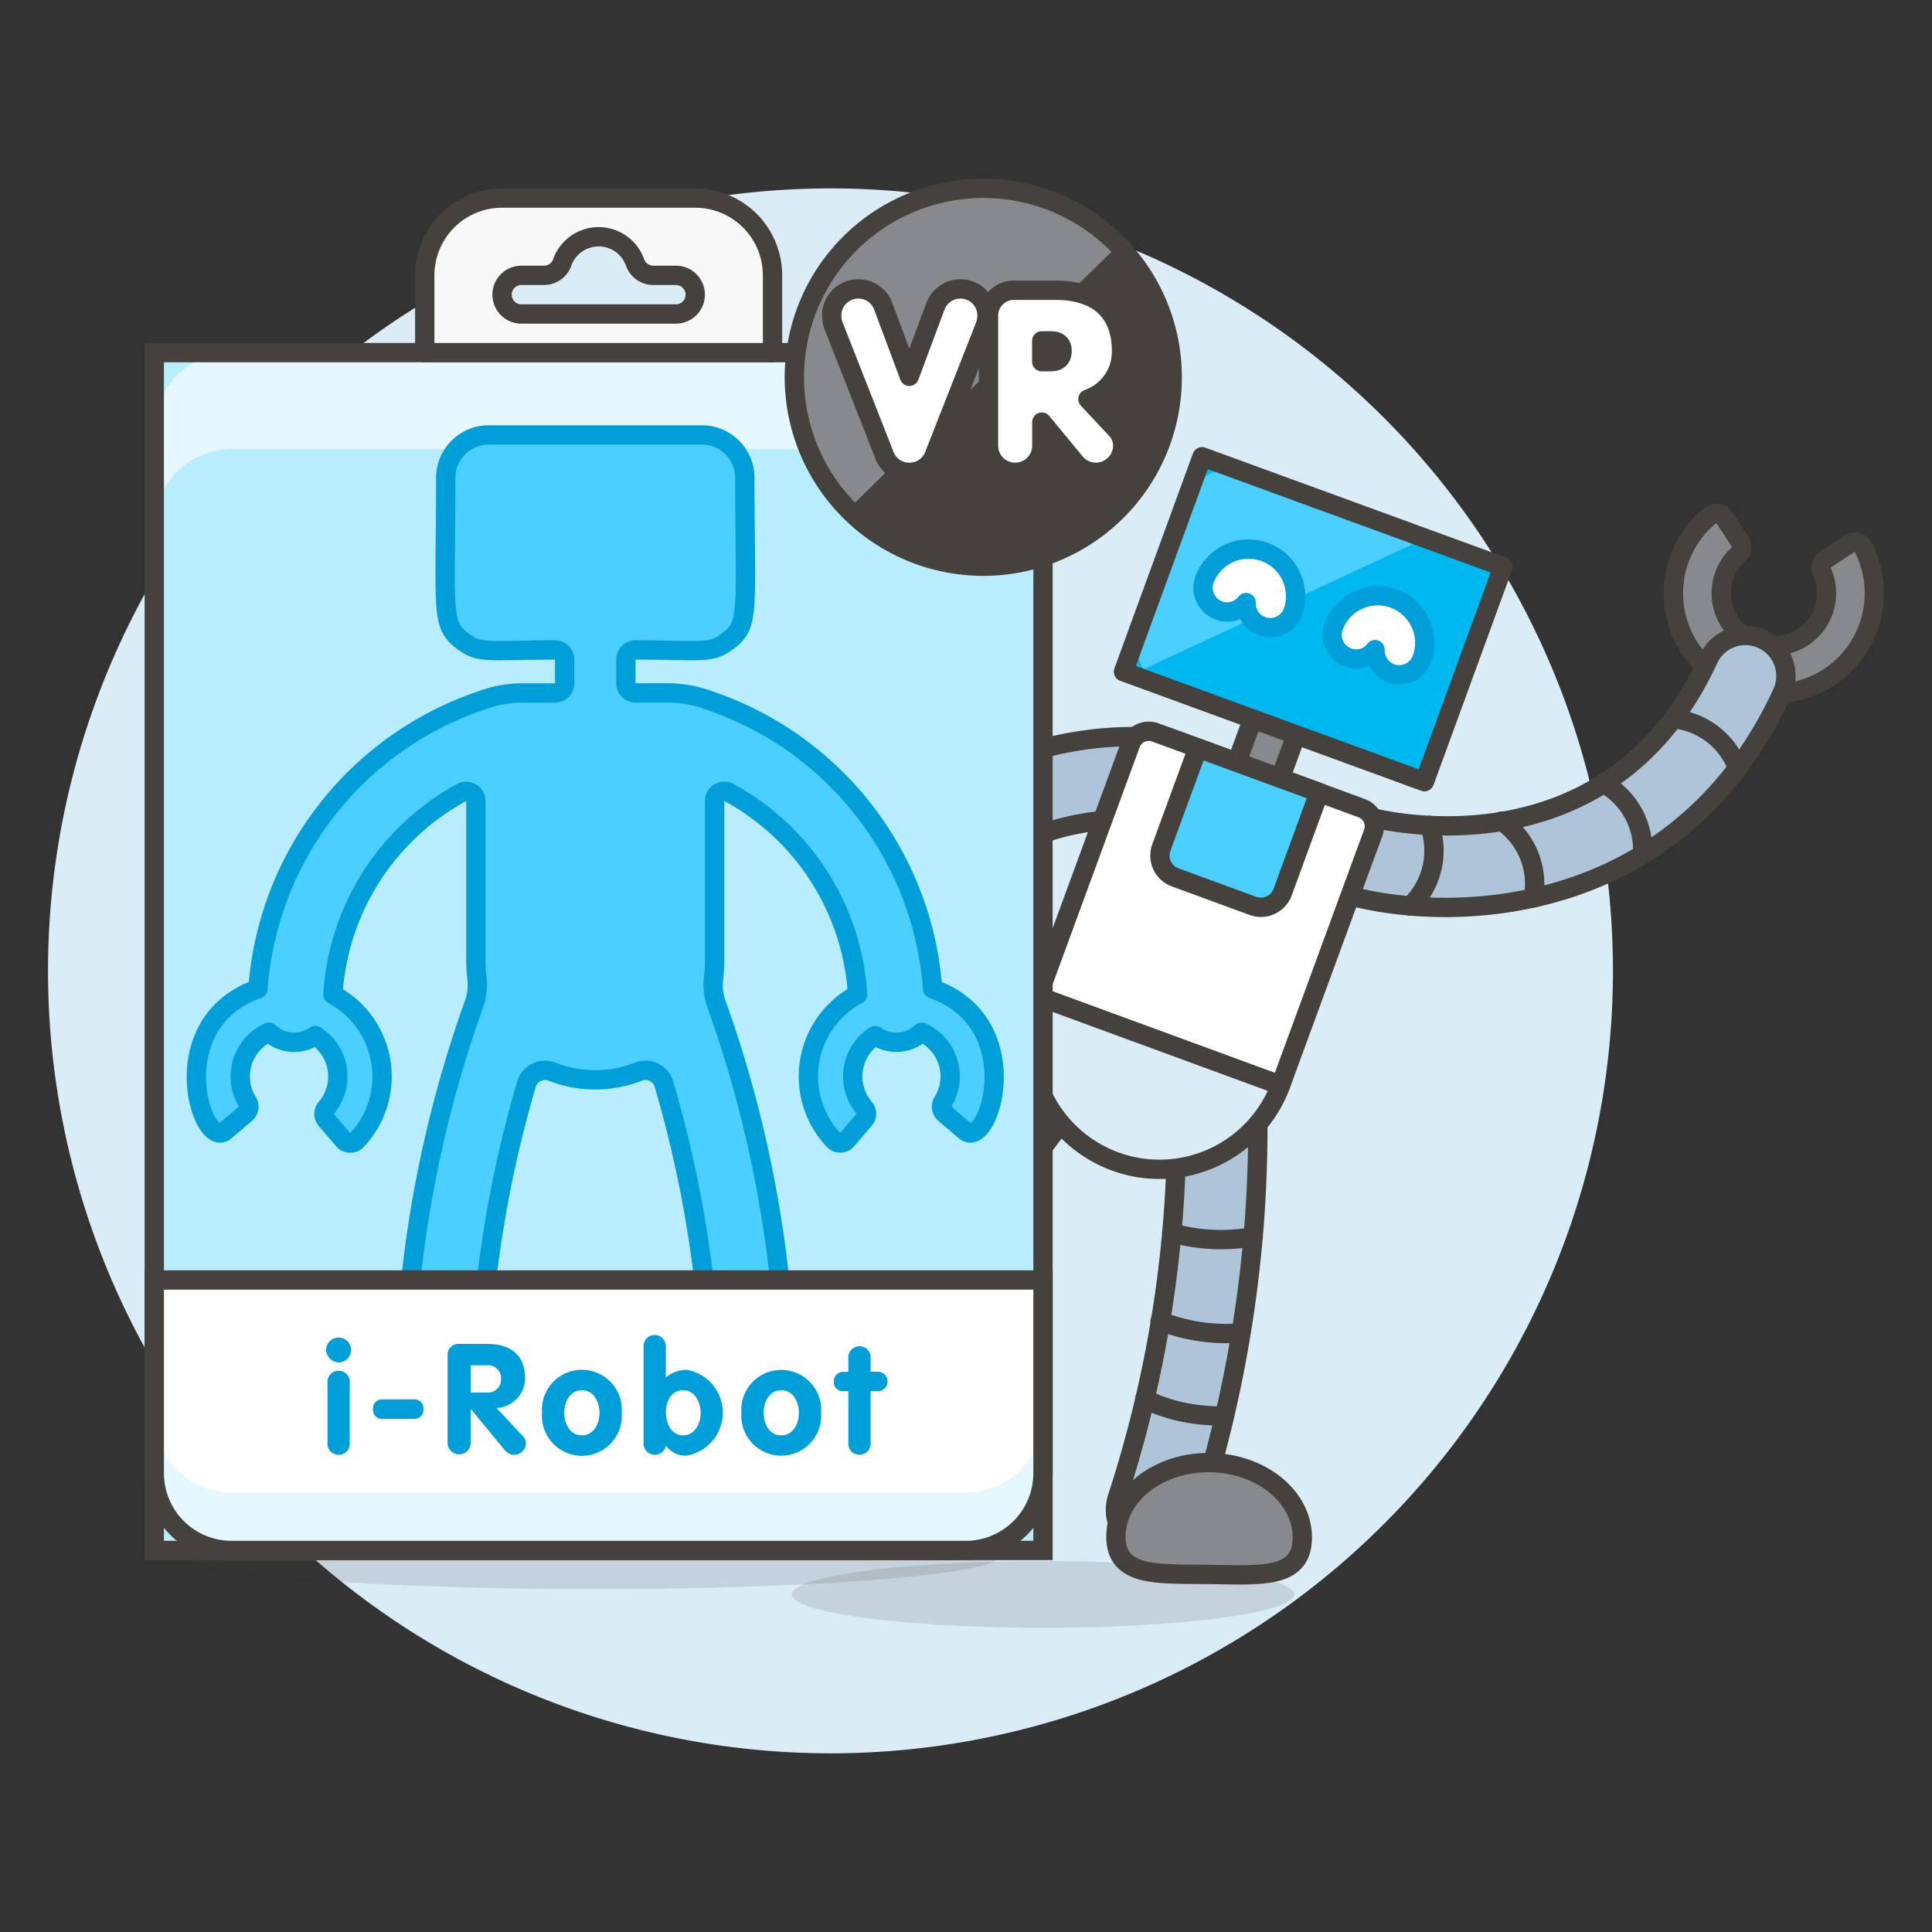 <svg viewBox="0 0 100 100" xmlns="http://www.w3.org/2000/svg" id="Vr-Robot-2--Streamline-Ux" height="100" width="100"><rect x="0" y="0" width="100" height="100" fill="#333333" stroke="none"/><desc>Vr Robot 2 Streamline Illustration: https://streamlinehq.com</desc><path d="M2.986 50.252a40 40 0 1 0 80 0 40 40 0 1 0 -80 0Z" fill="#daedf7" stroke="#daedf7" stroke-width="1"></path><path d="M43.265 74.337a2.1 2.1 0 0 1 -0.955 -2.649 65.557 65.557 0 0 1 11.2 -18.433 2.1 2.1 0 0 1 3.19 2.728A62.159 62.159 0 0 0 46.2 73.28a2.1 2.1 0 0 1 -2.931 1.057Z" fill="#e0e0e0" stroke="#45413c" stroke-linecap="round" stroke-linejoin="round" stroke-width="1"></path><path d="M36.808 70.4c-0.728 2 1.37 2.552 3.874 3.462s4.465 1.839 5.194 -0.164 -0.71 -4.365 -3.214 -5.276 -5.125 -0.022 -5.854 1.978Z" fill="#87898c" stroke="#45413c" stroke-linecap="round" stroke-linejoin="round" stroke-width="1"></path><path d="M52.847 60.968a8.872 8.872 0 0 1 -1.878 -1.125 9.026 9.026 0 0 1 -1.476 -1.429" fill="none" stroke="#45413c" stroke-linecap="round" stroke-linejoin="round" stroke-width="1"></path><path d="M50.377 64.855a9.249 9.249 0 0 1 -3.588 -2.2" fill="none" stroke="#45413c" stroke-linecap="round" stroke-linejoin="round" stroke-width="1"></path><path d="M48.39 68.465a8.481 8.481 0 0 1 -2.51 -1.082 9.388 9.388 0 0 1 -1.194 -0.886" fill="none" stroke="#45413c" stroke-linecap="round" stroke-linejoin="round" stroke-width="1"></path><path d="M43.5 58.536a0.495 0.495 0 0 0 0.685 0.27 5.2 5.2 0 1 0 -7.359 -3.351 0.5 0.5 0 0 0 0.653 0.34l1.4 -0.525a0.5 0.5 0 0 0 0.312 -0.564 2.724 2.724 0 1 1 4 1.823 0.494 0.494 0 0 0 -0.221 0.6Z" fill="#87898c" stroke-width="1"></path><path d="M43.5 58.536a0.495 0.495 0 0 0 0.685 0.27 5.2 5.2 0 1 0 -7.359 -3.351 0.5 0.5 0 0 0 0.653 0.34l1.4 -0.525a0.5 0.5 0 0 0 0.312 -0.564 2.724 2.724 0 1 1 4 1.823 0.494 0.494 0 0 0 -0.221 0.6Z" fill="none" stroke="#45413c" stroke-linecap="round" stroke-linejoin="round" stroke-width="1"></path><path d="M89.251 26.794a0.495 0.495 0 0 0 -0.728 -0.111 5.2 5.2 0 1 0 7.918 1.646 0.5 0.5 0 0 0 -0.712 -0.188l-1.253 0.821a0.5 0.5 0 0 0 -0.179 0.619 2.724 2.724 0 1 1 -4.306 -0.9 0.494 0.494 0 0 0 0.082 -0.638Z" fill="#87898c" stroke-width="1"></path><path d="M89.251 26.794a0.495 0.495 0 0 0 -0.728 -0.111 5.2 5.2 0 1 0 7.918 1.646 0.5 0.5 0 0 0 -0.712 -0.188l-1.253 0.821a0.5 0.5 0 0 0 -0.179 0.619 2.724 2.724 0 1 1 -4.306 -0.9 0.494 0.494 0 0 0 0.082 -0.638Z" fill="none" stroke="#45413c" stroke-linecap="round" stroke-linejoin="round" stroke-width="1"></path><path d="M41.579 49.662a2.1 2.1 0 1 0 3.865 1.662A13.935 13.935 0 0 1 57.1 42.466a17.888 17.888 0 0 1 5.659 0.239 2.119 2.119 0 0 0 2.541 -1.544 2.014 2.014 0 0 0 -0.1 -1.271l-4.77 -1.748c-0.553 -0.031 -1.145 -0.032 -1.747 -0.017a18.46 18.46 0 0 0 -17.104 11.537Z" fill="#adc4d9" stroke="#45413c" stroke-linecap="round" stroke-linejoin="round" stroke-width="1"></path><path d="M69.626 46.291c0.055 0.02 0.111 0.038 0.169 0.054 5.415 1.473 17.077 1.181 22.451 -10.475a2.1 2.1 0 0 0 -3.814 -1.759c-5.213 11.307 -17.04 8.312 -17.54 8.18a2.1 2.1 0 0 0 -1.266 4Z" fill="#adc4d9" stroke="#45413c" stroke-linecap="round" stroke-linejoin="round" stroke-width="1"></path><path d="M59.405 80.208a2.1 2.1 0 0 0 2.435 -1.416 65.553 65.553 0 0 0 3.26 -21.319 2.1 2.1 0 0 0 -4.2 0.038 62.187 62.187 0 0 1 -3.064 20 2.1 2.1 0 0 0 1.364 2.643 2 2 0 0 0 0.205 0.054Z" fill="#adc4d9" stroke-width="1"></path><path d="M60.9 57.511a44.351 44.351 0 0 1 -0.128 4.867 6.7 6.7 0 0 0 4.293 -1.319c0.1 -2.127 0.036 -3.419 0.035 -3.586a2.1 2.1 0 0 0 -0.026 -0.309l-3.44 -1.264a2.1 2.1 0 0 0 -0.734 1.611Z" fill="#adc4d9" stroke-width="1"></path><path d="M59.405 80.208a2.1 2.1 0 0 0 2.435 -1.416 65.553 65.553 0 0 0 3.26 -21.319 2.1 2.1 0 0 0 -4.2 0.038 62.187 62.187 0 0 1 -3.064 20 2.1 2.1 0 0 0 1.364 2.643 2 2 0 0 0 0.205 0.054Z" fill="none" stroke="#45413c" stroke-linecap="round" stroke-linejoin="round" stroke-width="1"></path><path d="m64.014 39.458 0.827 -2.253 2.253 0.827 -0.827 2.253z" fill="#87898c" stroke="#45413c" stroke-linecap="round" stroke-linejoin="round" stroke-width="1"></path><path d="m66.282 56.174 -12.557 -4.608 4.793 -13.06a1 1 0 0 1 1.283 -0.595l10.68 3.92a1 1 0 0 1 0.594 1.283Z" fill="#ffffff" stroke="#45413c" stroke-linecap="round" stroke-linejoin="round" stroke-width="1"></path><path d="M66.282 56.174a6.688 6.688 0 0 1 -12.557 -4.608Z" fill="#daedf7" stroke="#45413c" stroke-linecap="round" stroke-linejoin="round" stroke-width="1"></path><path d="M66.389 46.175a1.2 1.2 0 0 1 -1.54 0.713l-4.025 -1.477a1.2 1.2 0 0 1 -0.713 -1.54L62 38.719l6.278 2.3Z" fill="#4acfff" stroke-width="1"></path><path d="m62 38.719 -1.891 5.152a1.193 1.193 0 0 0 -0.021 0.764l8.19 -3.612Z" fill="#4acfff" stroke-width="1"></path><path d="M66.389 46.175a1.2 1.2 0 0 1 -1.54 0.713l-4.025 -1.477a1.2 1.2 0 0 1 -0.713 -1.54L62 38.719l6.278 2.3Z" fill="none" stroke="#45413c" stroke-linecap="round" stroke-linejoin="round" stroke-width="1"></path><path d="M67.408 79.622c-0.026 2.131 -2.184 1.9 -4.848 1.871s-4.827 0.143 -4.8 -1.989 2.207 -3.833 4.871 -3.8 4.803 1.786 4.777 3.918Z" fill="#87898c" stroke="#45413c" stroke-linecap="round" stroke-linejoin="round" stroke-width="1"></path><path d="M60.653 63.808a9.269 9.269 0 0 0 4.211 0.2" fill="none" stroke="#45413c" stroke-linecap="round" stroke-linejoin="round" stroke-width="1"></path><path d="M60.048 68.373a9.282 9.282 0 0 0 4.164 0.619" fill="none" stroke="#45413c" stroke-linecap="round" stroke-linejoin="round" stroke-width="1"></path><path d="M59.251 72.416a8.478 8.478 0 0 0 2.619 0.783 9.271 9.271 0 0 0 1.484 0.088" fill="none" stroke="#45413c" stroke-linecap="round" stroke-linejoin="round" stroke-width="1"></path><path d="M89.938 39.757A3.966 3.966 0 0 0 86.61 37.2" fill="none" stroke="#45413c" stroke-linecap="round" stroke-linejoin="round" stroke-width="1"></path><path d="M85.023 44.229a3.973 3.973 0 0 0 -1.843 -3.578" fill="none" stroke="#45413c" stroke-linecap="round" stroke-linejoin="round" stroke-width="1"></path><path d="M79.37 46.477a3.97 3.97 0 0 0 -1.641 -3.977" fill="none" stroke="#45413c" stroke-linecap="round" stroke-linejoin="round" stroke-width="1"></path><path d="M73 46.893a3.965 3.965 0 0 0 1 -4.169" fill="none" stroke="#45413c" stroke-linecap="round" stroke-linejoin="round" stroke-width="1"></path><path d="M43.676 45.881a3.965 3.965 0 0 0 3.624 2.148" fill="none" stroke="#45413c" stroke-linecap="round" stroke-linejoin="round" stroke-width="1"></path><path d="M48.955 40.9a3.966 3.966 0 0 0 1.529 4" fill="none" stroke="#45413c" stroke-linecap="round" stroke-linejoin="round" stroke-width="1"></path><path d="m58.15 34.769 4.066 -11.128 15.579 5.692 -4.066 11.128Z" fill="#00b8f0" stroke-width="1"></path><path d="M59.194 34.634a2.365 2.365 0 0 1 -0.231 -2.092l2.437 -6.676a2.37 2.37 0 0 1 3.039 -1.413l9.336 3.411Z" fill="#4acfff" stroke-width="1"></path><path d="m58.15 34.769 4.066 -11.128 15.579 5.692 -4.066 11.128Z" fill="none" stroke="#45413c" stroke-linecap="round" stroke-linejoin="round" stroke-width="1"></path><path d="M65.746 32.487a1.252 1.252 0 0 1 -1.249 -1.3 1.2 1.2 0 0 1 -0.976 0.487 1.252 1.252 0 0 1 -1.134 -0.723 1.239 1.239 0 0 1 -0.04 -0.956 2.435 2.435 0 0 1 4.574 1.671 1.256 1.256 0 0 1 -1.175 0.821Z" fill="#ffffff" stroke="#009fd9" stroke-linecap="round" stroke-linejoin="round" stroke-width="1"></path><path d="M72.423 34.927a1.252 1.252 0 0 1 -1.133 -0.727 1.255 1.255 0 0 1 -0.117 -0.575 1.2 1.2 0 0 1 -0.975 0.486 1.226 1.226 0 0 1 -0.431 -0.078 1.248 1.248 0 0 1 -0.743 -1.6 2.437 2.437 0 0 1 3.122 -1.452A2.439 2.439 0 0 1 73.6 34.1a1.254 1.254 0 0 1 -1.177 0.827Z" fill="#ffffff" stroke="#009fd9" stroke-linecap="round" stroke-linejoin="round" stroke-width="1"></path><path d="M9.761 80.527a21 1.725 0 1 0 42 0 21 1.725 0 1 0 -42 0Z" fill="#45413c" opacity=".15" stroke-width="1"></path><path d="M40.986 82.527a13 1.725 0 1 0 26 0 13 1.725 0 1 0 -26 0Z" fill="#45413c" opacity=".15" stroke-width="1"></path><path d="m7.986 18.252 46 0 0 62 -46 0Z" fill="#b8ecff" stroke-width="1"></path><path d="M53.986 22.252v5a4 4 0 0 0 -4 -4h-38a4 4 0 0 0 -4 4v-5a4 4 0 0 1 4 -4h38a4 4 0 0 1 4 4Z" fill="#e5f8ff" stroke-width="1"></path><path d="m7.986 18.252 46 0 0 62 -46 0Z" fill="none" stroke="#45413c" stroke-width="1"></path><path d="M48.271 51.18a17.067 17.067 0 0 0 -11.61 -14.941 6.087 6.087 0 0 0 -2.1 -0.373h-1.667a0.5 0.5 0 0 1 -0.5 -0.5l0 -1.224a0.5 0.5 0 0 1 0.5 -0.5c3.619 0.012 3.911 0.2 4.787 -0.47l0.005 0.005c1.133 -0.869 0.877 -1.465 0.866 -8.444a2.223 2.223 0 0 0 -2.227 -2.221H25.3a2.223 2.223 0 0 0 -2.228 2.221c-0.01 6.979 -0.267 7.575 0.867 8.444l0 -0.005c0.876 0.67 1.169 0.482 4.788 0.47a0.505 0.505 0 0 1 0.355 0.146 0.5 0.5 0 0 1 0.146 0.355v1.224a0.5 0.5 0 0 1 -0.5 0.5H27.06a6.077 6.077 0 0 0 -2.1 0.373 17.066 17.066 0 0 0 -11.609 14.94c-5.012 1.777 -2.917 8.407 -1.683 7.35l1.054 -0.9a0.457 0.457 0 0 0 0.092 -0.589 2.508 2.508 0 0 1 1.105 -3.615 1.89 1.89 0 0 0 2.4 0.173 2.508 2.508 0 0 1 0.56 3.755 0.458 0.458 0 0 0 0 0.6l0.9 1.054a0.46 0.46 0 0 0 0.682 0.017 4.807 4.807 0 0 0 -1.231 -7.546 12.807 12.807 0 0 1 6.655 -10.453 0.5 0.5 0 0 1 0.745 0.435v8.379c0.011 0.339 0.027 0.565 0.051 0.749a2.975 2.975 0 0 1 -0.153 1.4 61.745 61.745 0 0 0 -3.423 15.969c-2.81 -0.462 -5.384 1.263 -5.38 3.509 0 1.976 2 1.787 4.474 1.783 2.333 0 4.227 0.137 4.43 -1.511a1.955 1.955 0 0 0 0.184 -0.754 61.174 61.174 0 0 1 2.437 -14.869 1 1 0 0 1 1.324 -0.647 6.1 6.1 0 0 0 4.468 0 1 1 0 0 1 1.324 0.647 61.223 61.223 0 0 1 2.437 14.869 1.936 1.936 0 0 0 0.183 0.754c0.2 1.648 2.1 1.507 4.43 1.511 2.47 0 4.472 0.193 4.475 -1.783 0 -2.246 -2.571 -3.971 -5.38 -3.509a61.788 61.788 0 0 0 -3.421 -15.973 2.962 2.962 0 0 1 -0.152 -1.4c0.024 -0.184 0.04 -0.41 0.05 -0.749v-8.382a0.5 0.5 0 0 1 0.745 -0.435 12.807 12.807 0 0 1 6.655 10.453 4.808 4.808 0 0 0 -1.231 7.546 0.46 0.46 0 0 0 0.682 -0.018l0.9 -1.054a0.459 0.459 0 0 0 0 -0.6A2.508 2.508 0 0 1 45.3 53.6a1.892 1.892 0 0 0 2.4 -0.173 2.508 2.508 0 0 1 1.1 3.615 0.457 0.457 0 0 0 0.092 0.589l1.054 0.9c1.241 1.056 3.337 -5.574 -1.675 -7.351Z" fill="#4acfff" stroke="#009fd9" stroke-linecap="round" stroke-linejoin="round" stroke-width="1"></path><path d="M53.986 66.252v10a4 4 0 0 1 -4 4h-38a4 4 0 0 1 -4 -4v-10Z" fill="#ffffff" stroke-width="1"></path><path d="M53.986 73.252v3a4 4 0 0 1 -4 4h-38a4 4 0 0 1 -4 -4v-3a4 4 0 0 0 4 4h38a4 4 0 0 0 4 -4Z" fill="#e5f8ff" stroke-width="1"></path><path d="M53.986 66.252v10a4 4 0 0 1 -4 4h-38a4 4 0 0 1 -4 -4v-10Z" fill="none" stroke="#45413c" stroke-width="1"></path><path d="M35.986 10.252h-10a4 4 0 0 0 -4 4v4h18v-4a4 4 0 0 0 -4 -4Zm-1 6h-8a1 1 0 0 1 0 -2h1.172a1 1 0 0 0 0.942 -0.665 2 2 0 0 1 3.771 0 1 1 0 0 0 0.943 0.665h1.172a1 1 0 0 1 0 2Z" fill="#f8f8f8" stroke="#45413c" stroke-linecap="round" stroke-linejoin="round" stroke-width="1"></path><path d="M18.174 69.855a0.659 0.659 0 0 1 -0.647 0.664 0.675 0.675 0 0 1 -0.648 -0.664 0.648 0.648 0 0 1 1.295 0Zm-1.223 1.735a0.579 0.579 0 1 1 1.151 0v3.07a0.579 0.579 0 1 1 -1.151 0Z" fill="#009fd9" stroke-width="1"></path><path d="M21.462 72.43a0.468 0.468 0 0 1 0.455 0.512 0.463 0.463 0 0 1 -0.455 0.5h-1.7a0.464 0.464 0 0 1 -0.456 -0.5 0.469 0.469 0 0 1 0.456 -0.512Z" fill="#009fd9" stroke-width="1"></path><path d="M23.167 70.183a0.566 0.566 0 0 1 0.616 -0.624h1.407c1.231 0 1.99 0.552 1.99 1.807a1.551 1.551 0 0 1 -1.48 1.511l1.36 1.455a0.519 0.519 0 0 1 0.159 0.353 0.606 0.606 0 0 1 -1.063 0.407l-1.775 -2.15h-0.016v1.734a0.6 0.6 0 1 1 -1.2 0Zm1.2 1.895h0.824a0.68 0.68 0 0 0 0.743 -0.712 0.67 0.67 0 0 0 -0.743 -0.7h-0.824Z" fill="#009fd9" stroke-width="1"></path><path d="M32.18 73.133a2.068 2.068 0 1 1 -4.125 0 2.069 2.069 0 1 1 4.125 0Zm-2.974 0c0 0.552 0.288 1.16 0.911 1.16s0.912 -0.608 0.912 -1.16 -0.28 -1.175 -0.912 -1.175 -0.911 0.623 -0.911 1.175Z" fill="#009fd9" stroke-width="1"></path><path d="M33.31 69.736a0.579 0.579 0 1 1 1.152 0V71.3a1.666 1.666 0 0 1 1.095 -0.4 2.255 2.255 0 0 1 -0.04 4.445 1.254 1.254 0 0 1 -1.055 -0.527 0.551 0.551 0 0 1 -0.576 0.479 0.582 0.582 0 0 1 -0.576 -0.64Zm2.056 4.557c0.6 0 0.9 -0.624 0.9 -1.16s-0.3 -1.175 -0.9 -1.175c-0.616 0 -0.9 0.575 -0.9 1.135s0.268 1.2 0.9 1.2Z" fill="#009fd9" stroke-width="1"></path><path d="M42.5 73.133a2.068 2.068 0 1 1 -4.126 0 2.069 2.069 0 1 1 4.126 0Zm-2.974 0c0 0.552 0.288 1.16 0.911 1.16s0.912 -0.608 0.912 -1.16 -0.28 -1.175 -0.912 -1.175 -0.911 0.623 -0.911 1.175Z" fill="#009fd9" stroke-width="1"></path><path d="M43.91 72.006h-0.255a0.467 0.467 0 0 1 -0.5 -0.5 0.492 0.492 0 0 1 0.5 -0.5h0.255v-0.687a0.579 0.579 0 1 1 1.152 0V71h0.327a0.506 0.506 0 1 1 0 1.008h-0.327v2.652a0.579 0.579 0 1 1 -1.152 0Z" fill="#009fd9" stroke-width="1"></path><path d="M41.115 19.527a9.779 9.779 0 1 0 19.558 0 9.779 9.779 0 1 0 -19.558 0Z" fill="#45413c" stroke-width="1"></path><path d="M43.9 26.365a9.78 9.78 0 0 1 13.985 -13.676Z" fill="#87898c" stroke-width="1"></path><path d="M49.684 14.954a1.387 1.387 0 0 0 -1.267 0.9l-1.349 3.622 -1.368 -3.663a1.376 1.376 0 0 0 -2.651 0.486 1.6 1.6 0 0 0 0.115 0.613l2.573 6.542a1.389 1.389 0 0 0 2.664 0l2.57 -6.537a1.6 1.6 0 0 0 0.116 -0.613 1.377 1.377 0 0 0 -1.403 -1.35Z" fill="#ffffff" stroke="#45413c" stroke-linecap="round" stroke-linejoin="round" stroke-width="1"></path><path d="m57.74 22.185 -1.429 -1.528a2.593 2.593 0 0 0 1.739 -2.481c0 -2.032 -1.215 -3.151 -3.42 -3.151h-2.064a1.321 1.321 0 0 0 -1.4 1.415v6.591a1.38 1.38 0 1 0 2.759 0v-1.182l1.745 2.114a1.39 1.39 0 0 0 2.443 -0.919 1.25 1.25 0 0 0 -0.373 -0.859Zm-2.769 -4.009c0 0.361 -0.2 0.544 -0.591 0.544h-0.459v-1.077h0.459c0.591 0 0.591 0.387 0.591 0.533Z" fill="#ffffff" stroke="#45413c" stroke-linecap="round" stroke-linejoin="round" stroke-width="1"></path><path d="M41.115 19.527a9.779 9.779 0 1 0 19.558 0 9.779 9.779 0 1 0 -19.558 0Z" fill="none" stroke="#45413c" stroke-linecap="round" stroke-linejoin="round" stroke-width="1"></path></svg>